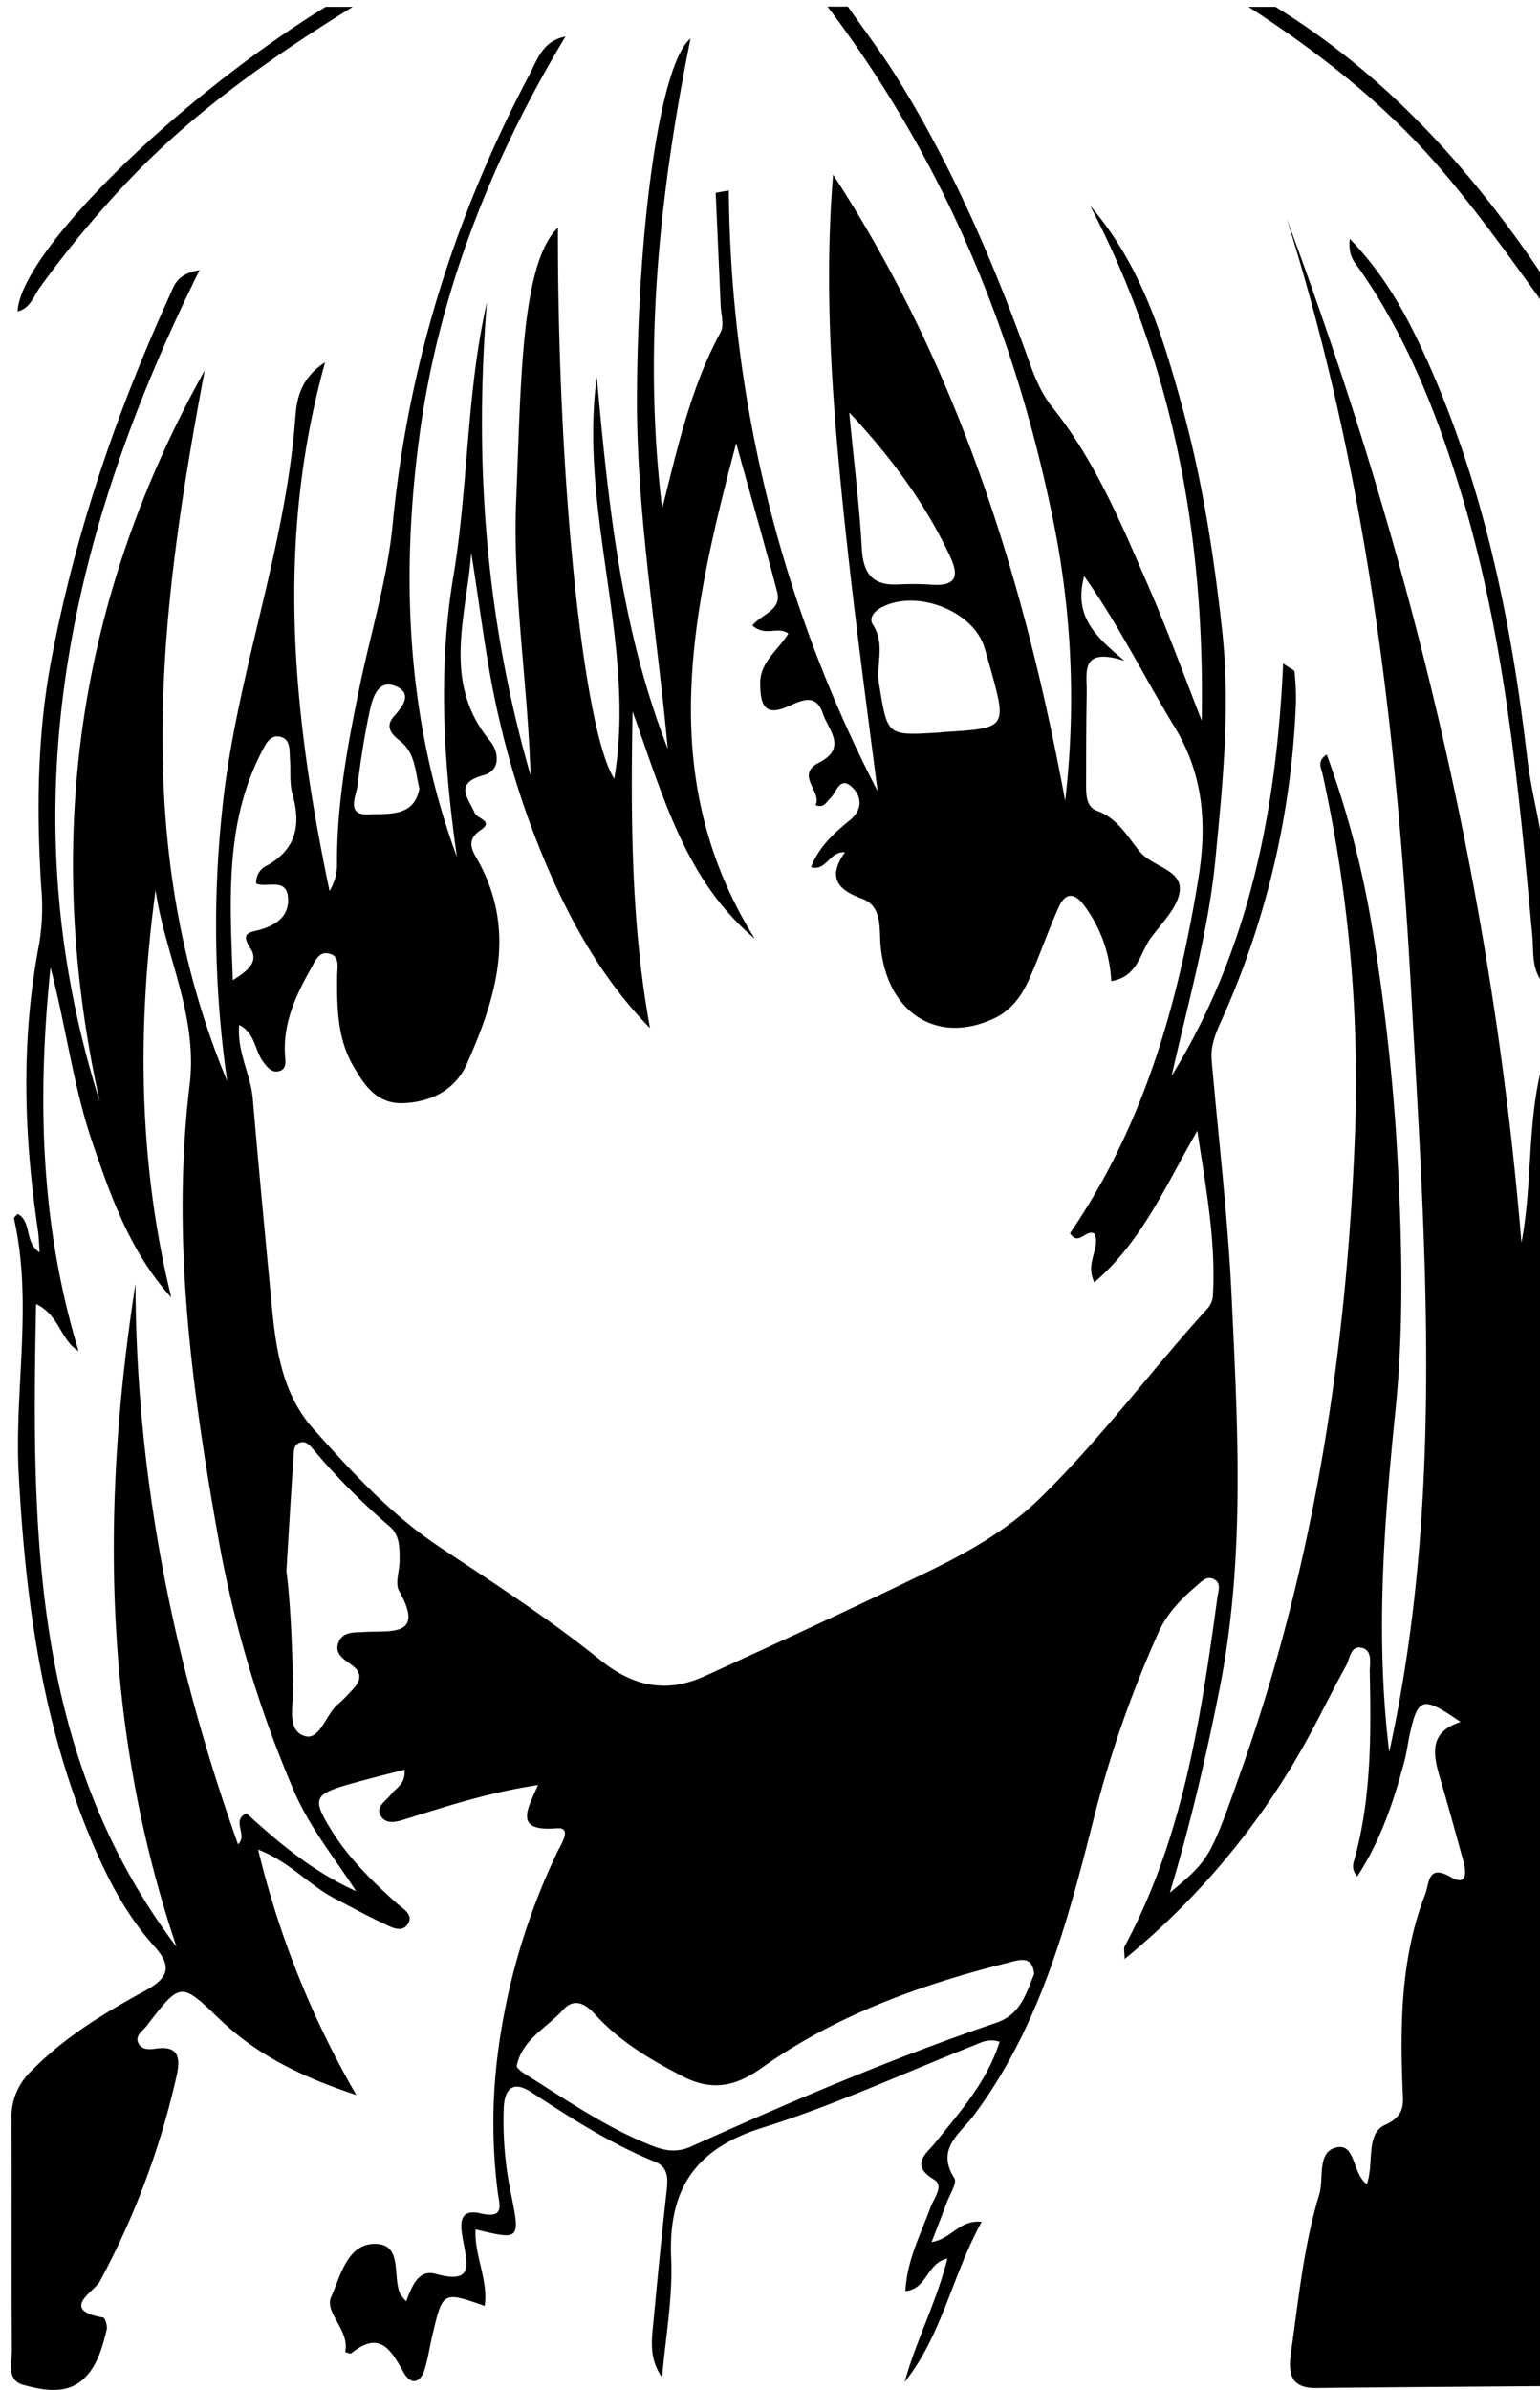 <svg id="Layer_1" data-name="Layer 1" xmlns="http://www.w3.org/2000/svg" viewBox="0 0 366.99 569.3"><path d="M367,255.84V568.36c-17.77.14-35.55.25-53.32.44-6.45.08-6.7-3.85-6-8.69,1.79-12.55,3-25.19,6.7-37.39,1.18-3.93-.64-10.19,4.13-11.23,4.61-1,3.71,6.24,7.21,8.75,1.77-4.88-.34-12,4.3-14.08,5.06-2.28,4.34-5.25,4.21-8.83-.6-15.71-.36-31.34,5.45-46.27.95-2.45.49-7.18,6.07-3.95,3.8,2.21,3.72-1.1,3-3.72-1.85-6.76-3.71-13.51-5.68-20.23-1.62-5.5-2.44-10.65,5-13-9.06-6.27-10.17-5.94-12.14,3.06-.46,2.11-.71,4.27-1.27,6.35-2.54,9.5-5.61,18.78-11.24,27.4-1.57-1.92-.87-3.24-.54-4.47,3.91-14.52,3.86-29.35,3.54-44.21-.05-2,.74-5-1.7-5.74-2.86-.87-3,2.47-3.92,4.15-3,5.42-5.71,11-8.67,16.46A178.55,178.55,0,0,1,268,466.62c0-1.52-.26-2.4,0-3,13.95-26,18.19-54.49,22.11-83.12.21-1.52,1-3.42-.81-4.34s-3,.61-4.24,1.63C281.32,381,278,384.4,276,389a265.36,265.36,0,0,0-15.18,43.48c-6.37,25.15-12.9,50.22-28.87,71.51-3.19,4.26-9,7.84-4.52,14.85.71,1.12-1.16,3.95-1.9,6-1.07,2.9-2.21,5.78-3.53,9.21,4.82-.8,6.62-5.39,11.93-4.82-7,12.68-9.39,26.87-18.34,38.15,2.7-9.9,7.58-19,10.17-29.4-5,1.06-4.74,7.24-10,7.75.36-7.4,3.67-13.59,6-20,.79-2.17,3.29-5.09.83-6.57-5.9-3.56-1.8-6.18.32-8.83,5.94-7.43,12.34-14.54,15.3-24-2.64-.83-4.33.14-6,.82-16.79,6.63-33.26,14.26-50.43,19.63-16.13,5-22.57,14.67-21.84,31.16.41,9.39-1.36,18.88-2.16,28.33-3.29-4.6-2.43-9.3-2-13.93.95-10.2,1.95-20.4,3.09-30.57.32-2.91.36-5.58-2.73-6.83-10.56-4.27-20.05-10.41-29.53-16.6-4.26-2.78-6.39-1-6.57,3.92a84.32,84.32,0,0,0,1.7,20.1c2.28,11.21,2.18,11.23-8.41,8.66-.34,6.19,3.07,12,2.17,18.23-10-3.51-10-3.51-12.49,7.12-.62,2.63-1,5.31-1.78,7.89-1,3.33-3.23,4-5,.91-3-5.34-5.64-10.24-12.51-4.64-.24.2-1-.18-1.47-.29,1.2-5.13-5-9.38-3.35-13.1,2.23-4.91,3.86-13,10.82-12.66,6.26.27,3.78,7.82,5.66,11.93a12.87,12.87,0,0,0,1.41,1.75c1.35-3.53,2.86-7.72,7.07-6.54,9.42,2.65,7.38-2.77,6.47-8.13-.53-3-1.37-7.55,4.05-6.31,6,1.39,4.65-1.79,4.21-5.21a130.56,130.56,0,0,1,.06-33A156.91,156.91,0,0,1,132.88,441c.79-1.68,3.61-5.84-.21-5.52-10.36.86-7-4.51-4.45-10.3-11.37,1.68-21.28,4.9-31.23,8-2,.62-4.61,1.58-6.07-.38-1.74-2.36,1-3.71,2.22-5.34s3.61-2.52,3.24-5.94c-4.46,1.17-8.8,2.22-13.1,3.45-8.55,2.44-8.9,3.51-4.36,10.89,4.16,6.75,9.74,12.18,15.56,17.43,1.45,1.32,4.3,2.74,2.63,5.11-1.49,2.12-4.06.51-5.92-.34-3.9-1.81-7.66-3.93-11.49-5.89-6-3.1-10.58-8.65-18.19-11.62A218.88,218.88,0,0,0,84.9,499c-13.33-4.38-23.78-9.66-32.5-18-9.36-9-9.35-9-17.47,1.56-.94,1.23-2.76,2.25-2,4s2.62,1.63,4.24,1.4c5.42-.78,5.85,2.22,4.94,6.37a191.24,191.24,0,0,1-18.34,49.11c-1.26,2.36-9.72,6.77.81,8.58.46.08,1.06,2,.86,2.81C24.36,559.35,23,564.08,19.5,567c-4,3.38-9.37,2.3-13.93,1.07-4.11-1.11-2.72-5.41-2.74-8.42-.12-18.35,0-36.7-.11-55.05A15.14,15.14,0,0,1,7.55,493.2c7.85-8,17.3-13.72,27-19,5.18-2.81,6.8-5.52,2.32-10.49C29.2,455.21,24.34,445,20.16,434.38,9.63,407.7,6,379.74,4.47,351.32,3.35,331,7.9,310.51,3.33,290.23c-.06-.28.57-.71.9-1.1,3.45,2,1.52,6.78,5.21,9.18-.15-2.05-.17-3.65-.4-5.21-3.39-22.83-4.08-45.64.32-68.43A53.8,53.8,0,0,0,9.8,211c-1.09-17.81-.94-35.7,2.32-53.23,5.64-30.36,15.57-59.44,28.38-87.53,1-2.21,1.61-5,7.06-5.9C15.75,128.4,2,193.42,23.78,262.44c-13.58-61.27-5.62-119.36,25-174.2-10.71,56.88-17.85,113.52,5.36,169.27A261,261,0,0,1,53,192.44C56.26,161,68,131.18,70.37,99.54c.31-4.18,1.06-9.33,7.1-13.25-12,43.17-7.58,84.56,1.06,125.94a12.3,12.3,0,0,0,1.78-6c-.12-14.4,2.46-28.45,5.35-42.46C88.32,150.8,92.3,138,93.56,125,97.2,87.05,108.35,51.62,126,18.09c2-3.71,3.22-8.35,8.75-9.38C117,38.17,104.52,70,100,103.48s-3.2,67.92,8.89,100.64c-3.19-22.23-4.56-44.67-.86-66.77,3.62-21.66,3.08-43.78,8-65.33-3.1,38.29-.22,75.83,10.4,112.66-.65-22-4.33-43.88-3.41-65.88,1.15-27.29,1.06-56,9.94-64.58-.13,60.08,6.08,119.88,13.42,131.28,5.36-31.92-8.51-63.41-4.16-95.75,2.72,30.13,5.76,60.08,16.91,88.6-2.59-28.25-7.54-56.22-7.34-84.68.26-39.82,5.43-78.45,12.76-84.49-7.55,37.63-11.32,74.53-6.75,111.94,3.65-14.35,6.76-28.81,13.93-42,.89-1.63.1-4.2,0-6.33-.37-9-.79-17.91-1.18-26.86l3.13-.56a315.86,315.86,0,0,0,35.47,143.09c-3.15-24.28-6.39-48.49-8.75-72.81-2.38-24.49-3.92-49-1.87-74.05,29.7,45.54,45.52,96.15,55.3,149.14a211.81,211.81,0,0,0-3.14-68.17c-9.11-44.23-26.16-84.87-53.48-121h4.85c4,5.73,8.22,11.29,11.89,17.21,12.27,19.78,21.64,41,29.65,62.78,2,5.31,3.51,10.86,7.11,15.35,10.42,13,16.68,28.27,23.22,43.33,4.48,10.32,8.32,20.91,12.44,31.39.79-43.14-6.56-84.24-26.57-122.61,12.07,14,17.29,30.87,22,48.17,4.78,17.52,7.51,35.28,9.47,53.27s.12,36-1.61,54c-1.68,17.64-6.62,34.62-10.46,51.83,18.37-29.89,25-63,26.58-98.24,1.94,1.33,2.67,1.58,2.7,1.89a60.25,60.25,0,0,1,.35,7.23,203.22,203.22,0,0,1-17.1,74.44c-1.51,3.45-3.31,6.81-3,10.78,1.64,18.8,3.89,37.57,4.77,56.4,1.46,31.23,3.28,62.5-2.89,93.56-3.16,15.93-6.81,31.73-11.83,48.49,9.53-8,9.56-8,17.25-29.8,17.46-49.55,25.12-100.87,26.95-153.14a341.32,341.32,0,0,0-7.82-83.55c-.28-1.35-1.44-3,1-4.63a226.9,226.9,0,0,1,10.43,38.89,509.2,509.2,0,0,1,6.1,51.33c1.33,22.07,2.08,44.15-.16,66.17-2.75,27-4.79,54-1.47,81.21,13.29-60.75,8.5-122,5.1-183.34-3.42-61.66-10.86-122.6-29.5-181.8C336,131,355.64,212,362.57,296,365.13,282.57,364,269,367,255.84ZM179.29,149c2.13-2.7,7.06-3.63,5.91-8-3-11.43-6.27-22.8-9.77-35.42-10.72,40.62-19.37,79.76,4.42,118-16.4-13.8-21.64-33.28-29.11-54.13-.47,26.82-.26,51.16,4.15,75.44-10-10.24-17-22-22.74-34.49a205.4,205.4,0,0,1-13.16-39c-3.11-13.1-4.52-26.46-6.7-39.72-1.11,15.23-7.12,30.88,4.55,44.89,1.87,2.25,2.75,6.9-1.63,8.09-7.14,1.94-3.59,5.49-2.08,9,.58,1.34,4.57,1.91,1.49,4-3.91,2.6-1.9,5.18-.57,7.6,9.09,16.64,4.12,32.51-2.76,48.09-2.7,6.1-8.24,9.07-15,9.41-6.52.33-9.58-4.39-12.24-9.08-3.71-6.56-3.76-13.93-3.7-21.26,0-2,.8-4.79-2.15-5.34-2.2-.41-3.11,1.83-4,3.43-3.61,6.39-6.7,12.94-6.3,20.59.08,1.49.6,3.6-1.51,4.07-1.75.4-2.87-1.16-3.82-2.47C60.67,250,60.74,246,57,244.14c-.57,6.43,2.76,11.77,3.25,17.66,1.42,16.64,3,33.26,4.58,49.89,1,10.32,2.68,20.62,9.79,28.59,9.13,10.23,18.41,20.38,30,28.11,13,8.66,26.19,17.14,38.31,26.92,8.28,6.69,16.2,8,25.32,3.79,17.88-8.17,35.74-16.39,53.41-25,9.42-4.58,18.49-9.74,26.2-17.25,14.44-14.08,26.38-30.33,39.91-45.19a5.18,5.18,0,0,0,1.26-2.9c.78-13.16-1.7-26-3.7-39.41-7.38,12.67-13,26.14-24.54,36.1-2.35-4.75,1.64-8.23,0-11.63-2.11-1.09-3.73,3.11-5.8-.08,17.47-25.49,25.68-54.29,30.57-84.37,2.1-12.9,1.32-24.8-5.74-36.36s-13-23.81-21.46-35.78c-2.51,9.33,2.34,14.14,9.61,20.17-10.75-3.41-8.91,2.92-9,7.55-.14,7-.14,14-.15,21,0,2.71-.23,6.16,2.58,7.17,5,1.81,7.23,6.13,10.26,9.78,2.88,3.46,9.71,4.25,9.5,8.93-.17,3.92-4.1,7.83-6.8,11.42s-3.14,9.44-9.55,10.44a32.62,32.62,0,0,0-6.49-18.07c-2.21-2.94-4.39-3.16-6,.41-1.88,4.16-3.45,8.46-5.17,12.7-2.24,5.51-4.3,11.07-10.3,13.87-13.54,6.33-25.59-1.36-27-17.41-.37-4.27.45-9.38-4.54-11.18-6.06-2.19-8-5.32-3.94-11-3.76-.28-4.35,4.54-8.1,3.56,1.94-5,5.58-8.19,9.33-11.27,2.92-2.4,2.86-5.51.49-7.76-3-2.88-3.71,1.24-5.23,2.59-.93.84-1.36,2.4-3.5,1.67,1.59-3.29-5-7.18.86-10.18,6.8-3.48,2.16-7.79.89-11.61-1.69-5.11-5.23-3.08-8.54-1.65-5.7,2.46-6.34-1-6.42-5.46-.09-5.29,4.41-8.08,6.71-12C185.14,149.08,182.58,151.74,179.29,149ZM84.85,450.45c-5.16-7.94-11.12-15.24-14.86-24a275.28,275.28,0,0,1-18-60.3c-6.37-35.69-11.16-71.5-6.8-107.73,2-16.7-5.86-30.85-8.12-46.38-4.42,32.61-4.11,64.89,3.74,97-9.69-10.7-14.26-23.66-18.77-36.84s-6.16-26.86-10-41.78c-3.3,32-2.26,61.91,6.68,91.39-4.42-2.68-4.48-8.54-10.12-11.2-1.11,54.48-1,107.49,33.46,153.11C24.59,411.9,24,359.13,32.29,305.75c.1,46,9,90.21,24.43,133.55,2.45-2.28-1.72-5.58,2-7.4C66.59,439.09,74.79,445.94,84.85,450.45Zm161.59,19.74c-.4-4.46-3.44-3.38-6-2.74-21,5.25-41.23,12.52-59,25.16-6.18,4.39-11.78,5.51-18.68,2-7.75-4-15.08-8.33-21-14.86-2.19-2.44-4.95-4-7.61-1-3.86,4.27-9.71,7-11,13.28-.11.55,1.31,1.58,2.18,2.12,9.82,6.12,19.33,12.77,30.21,17,3.19,1.25,6,1.58,9.25.09,23.82-10.73,47.85-21,72.6-29.43C243.22,479.83,244.51,474.89,246.44,470.19Zm-178.19-96c1,7.71,1.35,17.63,1.62,27.57.12,4.12-1.69,10.2,2.58,11.7,3.81,1.34,5.15-5.22,8.22-7.64A36.26,36.26,0,0,0,83.5,403c2.16-2.15,3.42-4.24.12-6.56-1.73-1.21-3.93-2.59-3-5.11,1-2.8,3.87-2.46,6.21-2.61,6.17-.4,14.55,1.37,8.26-9.82-1-1.79.14-4.73.13-7.14,0-2.95.12-6.09-2.42-8.22a158.7,158.7,0,0,1-18.12-18.27c-.86-1-1.81-2.21-3.32-1.62s-1.32,2.2-1.41,3.49C69.38,355.42,68.89,363.72,68.25,374.2ZM225,174.36c15-.91,15-.91,10.89-15.62-.43-1.55-.85-3.12-1.34-4.65-2.83-8.83-16.61-13.92-24.8-9.23-1.65.95-2.68,2.54-1.73,3.94,3,4.54.7,9.48,1.48,14.2,2,12.2,1.76,12.24,13.89,11.51C224,174.47,224.49,174.41,225,174.36ZM202.38,98.25c1,10.82,2.39,21.62,3,32.46.35,6.15,2.77,8.86,8.87,8.49a67.59,67.59,0,0,1,8,.08c5.88.34,6.23-2.34,4.09-6.89C220.51,120,212.45,109,202.38,98.25ZM55.48,233.46c3.82-2.34,6.2-4.52,4.19-7.59-2.54-3.87,0-3.75,2.44-4.46,3.88-1.13,7-3.38,6.5-7.88s-5.14-2-7.55-3.07a4.33,4.33,0,0,1,2.52-4.27c7.18-4,8.15-9.87,6.08-17.17-.71-2.53-.32-5.35-.55-8-.18-2.07.28-4.84-2.25-5.51s-3.64,1.9-4.59,3.74C53.57,196.2,54.79,214.31,55.48,233.46Zm44.46-45.58c-1-4.27-1-8.46-4.5-11.3-2-1.58-3.86-3.36-1.53-6,2.13-2.37,4.39-5.35.5-7.09-4.08-1.83-5.52,2.35-6.2,5.4-1.32,6-2.25,12.08-3,18.17-.36,2.72-2.91,7.29,2.9,6.93C92.66,193.75,98.67,194.61,99.94,187.88Z"/><path d="M367,233.17c-2-3.16-1.51-6.74-1.83-10.21-3.34-36.22-6.69-72.45-17.55-107.44C342,97.44,335,80,324.11,64.3c-1.16-1.67-2.95-3.18-2.44-7.41,7.88,8.14,12.76,16.85,17,25.85C353.2,113.85,360.07,147,364,180.91c.65,5.58,2,11.09,3,16.64Z"/><path d="M84.07,1.62C65.05,13.4,46.81,26.15,31.2,42.41A248.54,248.54,0,0,0,9.51,68.46c-1.51,2.07-2.26,5-5.32,5.72.66-14,37.47-50.36,73.41-72.56Z"/><path d="M303.94,1.62C330,17.67,350,39.66,367,64.77v6.48C359,60.16,351,49,342,38.7c-13-14.76-28.19-26.49-44.48-37.08Z"/></svg>